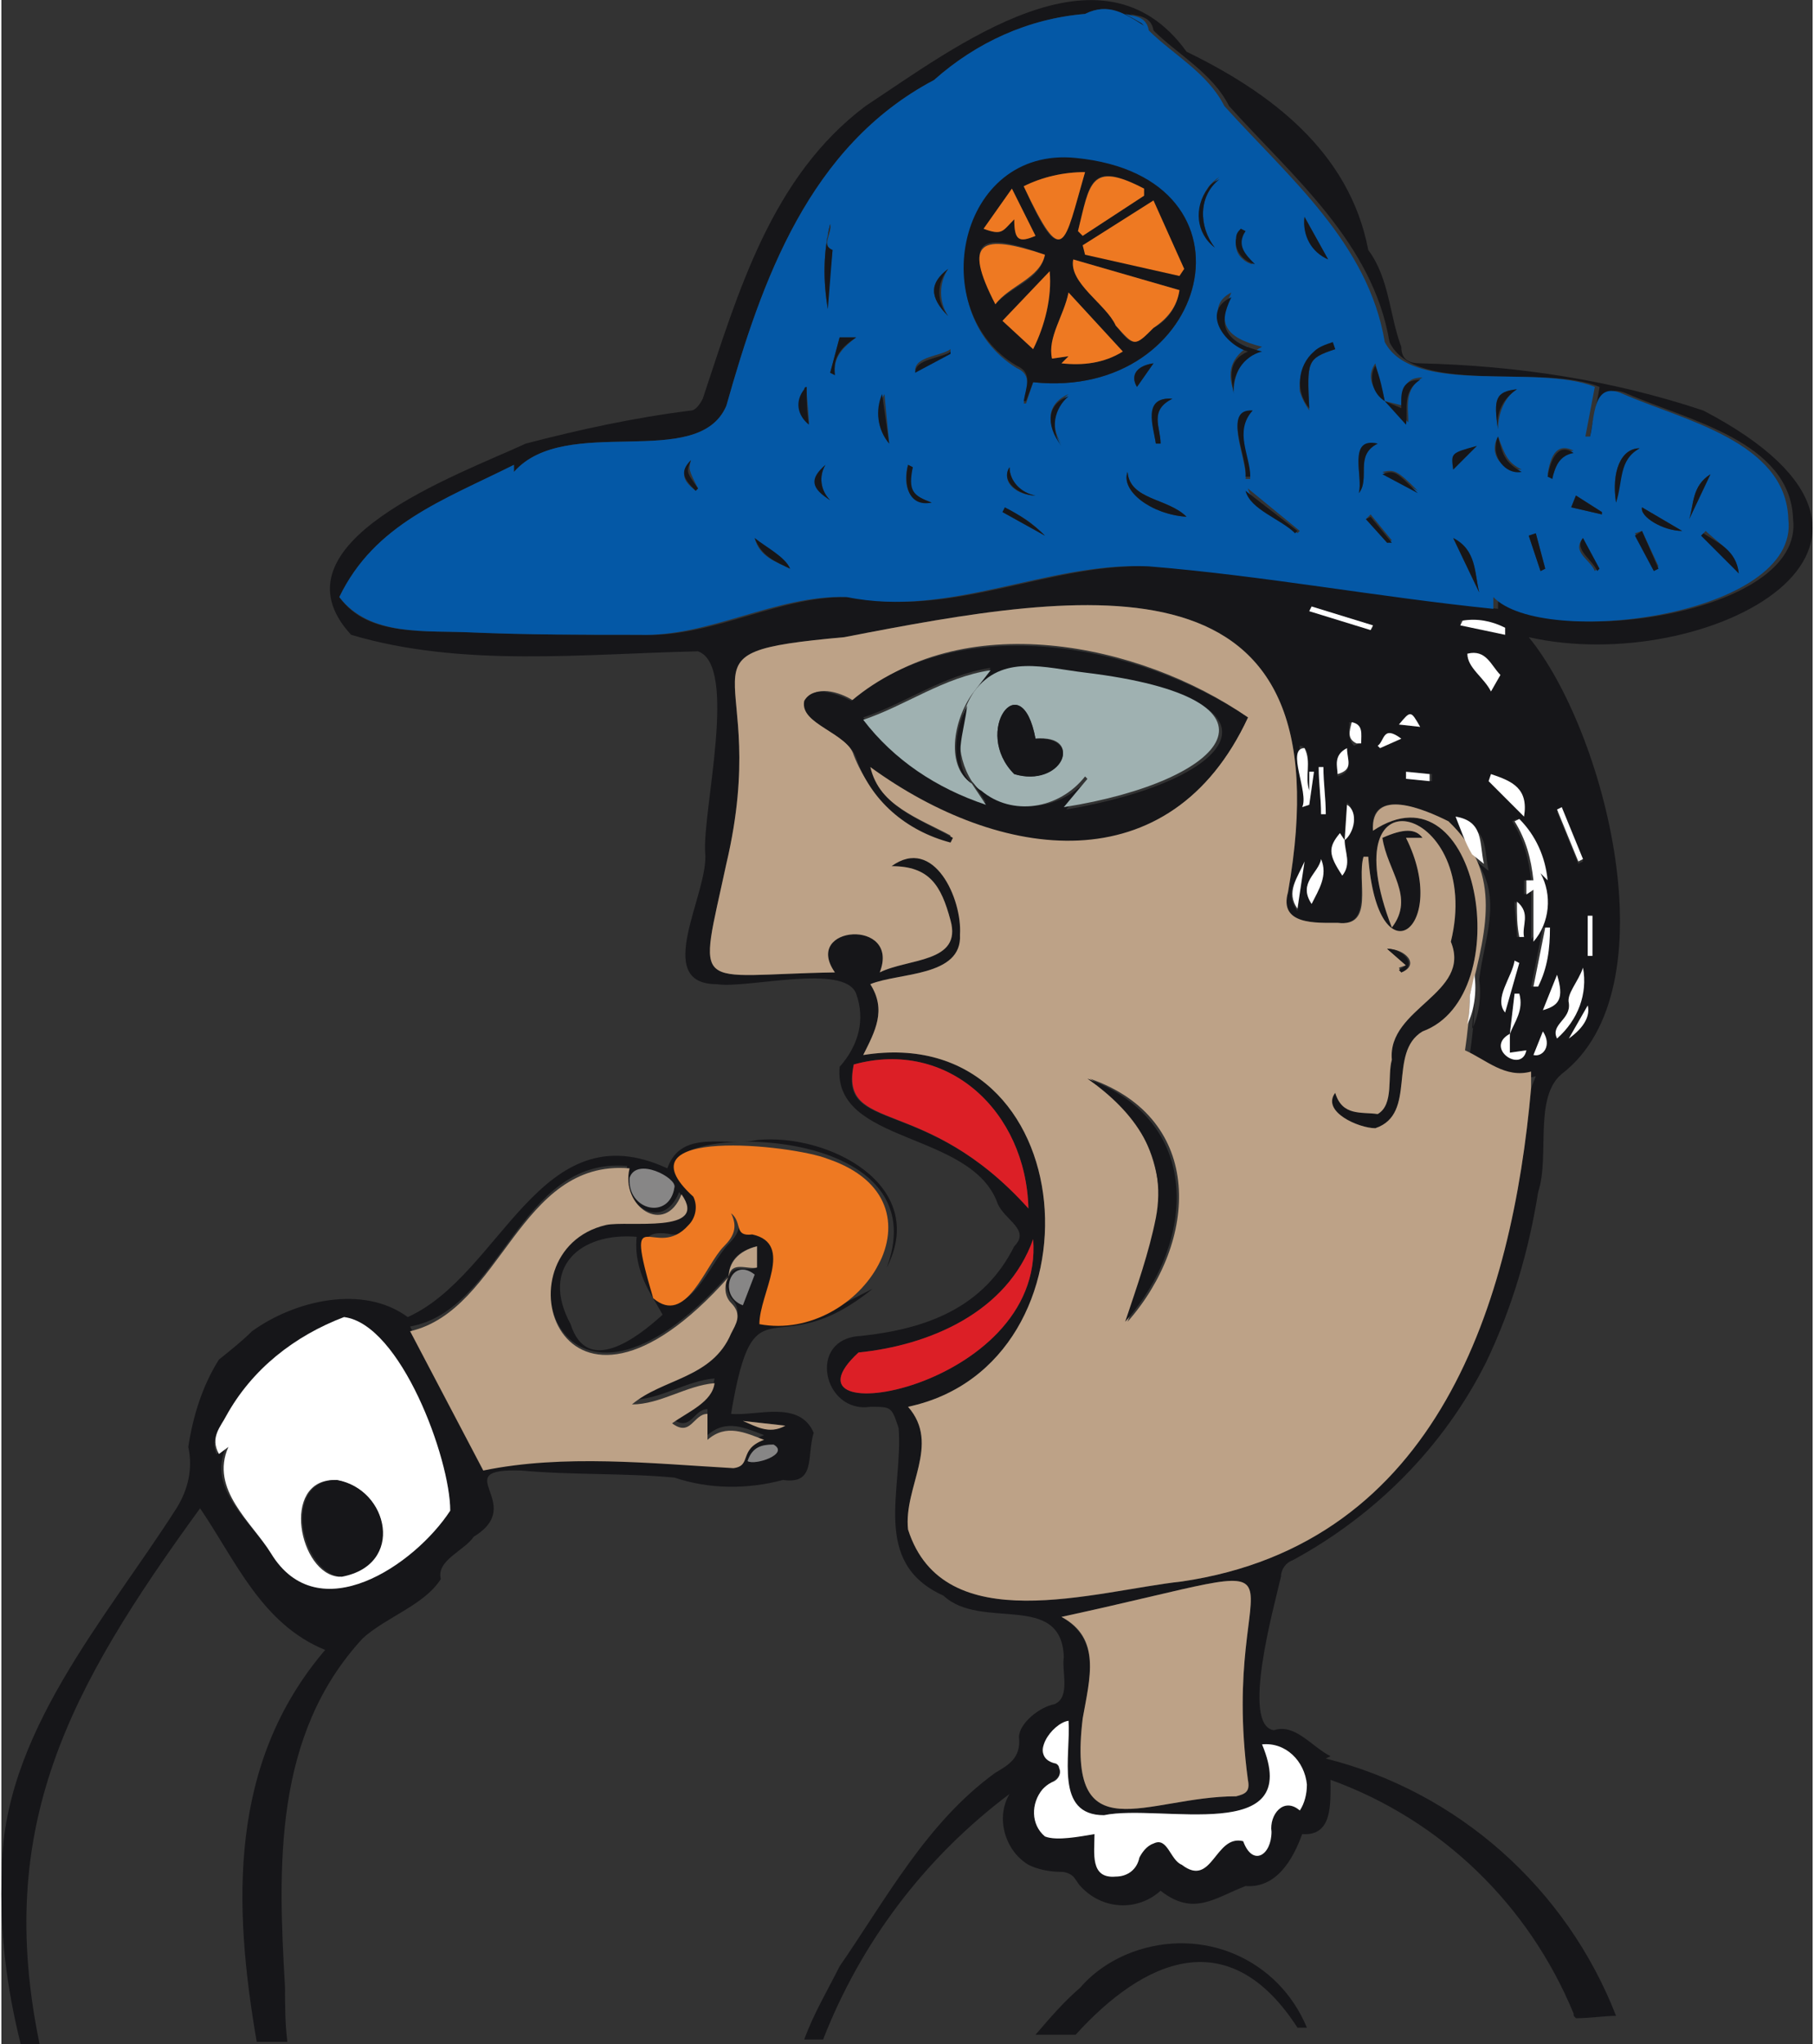 <?xml version="1.0" encoding="UTF-8"?>
<svg width="77.07px" height="86.82px" enable-background="new 0 0 101.6 104.8" version="1.1" viewBox="13.18 9.31 76.75 86.59" xml:space="preserve" xmlns="http://www.w3.org/2000/svg">
<rect x="13.18" y="9.31" width="76.75" height="86.59" fill="#333333" stroke="none"/>
<style type="text/css">
	.st0{fill:#161619;}
	.st1{fill:#EE7922;}
	.st2{fill:#BDA287;}
	.st3{fill:#0458A6;}
	.st4{fill:#FFFFFF;}
	.st5{fill:#DC1F26;}
	.st6{fill:#878686;}
	.st7{fill:#9FB1B1;}
</style>
	<g transform="translate(0)">
		<path class="st0" d="m58.9 93.5c-0.7 0.6-1.3 1.3-1.9 2h1.7c2.9-3.2 6.5-4.8 9.4-0.3h0.4c-1.2-2.9-4.4-4.3-7.4-3.2-0.8 0.3-1.6 0.8-2.2 1.5"/>
		<path class="st0" d="m42.7 36.9c1.7 0.6 0.2 6.7 0.3 8.5 0.2 1.7-2.3 5.6 0.5 5.6 1.3 0.2 5.4-0.9 5.9 0.4 0.4 1.1 0.1 2.2-0.7 3.1-0.3 3.3 5.6 2.7 6.7 5.8 0.3 0.7 1.4 1.1 0.7 1.8-1.3 2.6-3.7 3.5-6.5 3.8-2.3 0.1-1.6 3.3 0.4 3 0.9 0 0.9 0 1.2 0.9 0.2 2.6-1.2 5.7 1.9 7.1 1.6 1.5 5-0.2 5.1 2.6-0.1 0.6 0.3 1.7-0.4 2-0.6 0.1-1.5 0.8-1.5 1.4 0.1 0.9-0.5 1.2-1 1.5-2.9 2.1-4.6 5.3-6.6 8.2-0.5 1-1.1 2-1.5 3.1h0.8c1.6-4.1 4.3-7.7 7.9-10.4-0.6 1-0.2 2.4 0.8 3 0.4 0.2 0.9 0.3 1.4 0.3 0.2 0 0.4 0.1 0.5 0.2s0.2 0.3 0.3 0.4c0.9 1 2.4 1.1 3.4 0.2 1.4 1.1 2.3 0.3 3.6-0.2 1.3 0.1 2-1.1 2.4-2.2 1.3 0.1 1.2-1.3 1.2-2.3 4.7 1.7 8.4 5.3 10.3 9.9 0 0.1 0 0.1 0.1 0.2 0.6 0 1.2-0.1 1.7-0.1-2.1-5.4-6.7-9.5-12.3-10.9l0.2-0.1c-0.8-0.4-1.5-1.4-2.4-1.1-1.4-0.2 0-5.2 0.3-6.5 0-0.3 0.2-0.6 0.5-0.7 3.5-1.9 6.4-4.8 8.2-8.4 1.1-2.3 1.8-4.7 2.2-7.2 0.5-1.5-0.2-4 1-5 4.7-3.6 1.8-14.6-1.4-18.5 7.5 1.7 18.3-3.9 7.4-9.6-3.9-1.3-7.9-1.9-12-2-0.4 0-0.8-0.1-0.8-0.7-0.5-1.3-0.5-2.9-1.4-4.1-0.8-4.2-4.2-6.7-7.7-8.4-3.6-5-9.8-0.2-13.6 2.3-4 3-5.4 7.9-6.9 12.4-0.1 0.2-0.3 0.5-0.5 0.5-2.4 0.3-4.7 0.8-7 1.4-2.8 1.3-11 4.2-7.4 8.1 4.7 1.4 9.9 0.8 14.7 0.7m6.6 17.5c4-1.1 7.3 2 7.4 6.1-4.4-4.9-8.1-3.1-7.4-6.1m0.2 12.2c3-0.3 6.3-1.7 7.4-4.8 0.5 6.4-11.2 8.3-7.4 4.8m8.6 11.2c12-2.6 6.6-2.8 7.9 6.9 0.1 0.5-0.1 0.6-0.5 0.7-3.8 0-7.2 2.5-6.5-3.3 0.3-1.7 0.8-3.3-0.9-4.3m8.5 5.4c1-0.1 1.8 0.7 1.9 1.7 0 0.4-0.1 0.8-0.3 1.1-0.7-0.6-1.3 0.2-1.2 0.9 0 1-0.8 1.5-1.2 0.4-1.2-0.3-1.3 2-2.6 1-0.5-0.2-0.6-1.2-1.2-0.9-0.3 0.1-0.5 0.4-0.6 0.6-0.1 0.5-0.5 0.8-1 0.8-1.1 0.1-0.9-1-0.9-1.8-0.6 0.1-1.6 0.3-2.1 0.1-0.6-0.5-0.6-1.4-0.1-2 0.1-0.1 0.2-0.2 0.4-0.3 1.1-0.8-0.7-0.9-0.4-1.5 0.3-0.4 0.5-1 1.1-1.1 0.1 1.5-0.6 4 1.5 4 2.4-0.5 8.5 1.3 6.7-3m11.4-27.8c-0.8 8.9-3.9 19.3-14.8 20.9-3.6 0.4-10.1 2.5-11.6-2.2-0.2-1.8 1.4-3.6 0-5.2 8.5-1.8 7.5-16.4-1.9-14.9 0.5-1 1-1.9 0.3-3 1.2-0.5 3.9-0.3 3.8-2.1 0.1-1.5-1.1-4.2-2.9-2.9 1.6 0 2.1 0.8 2.5 2.3 0.5 1.8-1.8 1.6-3 2.2 0.9-2.3-3.3-2-1.9 0-6.1 0.1-5.8 1-4.6-4.6 2-8.5-2.7-8.9 5-9.6 10.3-2 21.4-3.9 18.8 10.8-0.4 1.4 1.2 1.3 2.1 1.3 1.5 0.2 0.8-1.8 1.1-2.8h0.2c0.4 5.4 3.5 3 1.6-0.8h0.7c-0.3-0.4-0.8-0.4-1.7 0 0.2 1.4 1.4 2.5 0.4 3.8-2.7-7 3.9-5.1 2.5 0.6 0.9 2.2-2.7 2.8-2.5 5-0.2 0.7 0.1 1.9-0.6 2.3-0.7-0.1-1.5 0.1-1.8-0.9-0.6 0.8 1 1.5 1.7 1.5 1.8-0.6 0.5-3.2 2-4.1 4.1-1.5 2.4-11.5-2.1-8.5-0.2-1.9 2.2-0.9 3.2-0.4 0.4 0.4 0.7 1.1 1.1 1.5l-0.6-1.4c1.2 0.2 1 1.1 1.2 2l-0.5-0.4c1.1 1.6 0.3 3.3 0.1 5 0.1 0.7 0 1.5-0.3 2.1l0.1-1.2c0 0.8-0.1 1.6-0.2 2.3 0.9 0.4 1.7 1.2 2.8 0.9l-0.2 0.5zm-9.4-12.6v-0.8h0.2l-0.2 1.4h-0.2c0.2-0.8-0.3-1.7-0.2-2.5 0.7 0.1 0.1 1.5 0.4 1.9m1.2-0.6c0-0.4-0.2-0.9 0.4-1.1 0 0.4 0.3 0.9-0.4 1.1m0.1 2.4 0.2 0.3c0 0.5 0.3 1-0.1 1.5-0.5-0.9-0.5-1.3-0.1-1.8m0.2 0.3zm0-0.1 0.1-1.5 0.1 0.1c0.3 0.5 0.3 1.1-0.2 1.4m0.2-4.9c0.5 0.1 0.4 0.5 0.4 0.9l-0.2 0.1c-0.3-0.3-0.2-0.7-0.2-1m-1.7-4.7 0.1-0.2 2.6 0.8c0 0.1 0 0.1-0.1 0.2l-2.6-0.8zm0.5 8.6c0-0.6-0.1-1.3-0.1-2h0.2c0 0.7 0.1 1.3 0.1 2h-0.2zm-0.4 3.8c-0.6-0.9 0.3-1.3 0.4-1.9 0.3 0.7-0.1 1.3-0.4 1.9m-0.3-1.7c-0.1 0.6-0.2 1.2-0.3 2-0.6-0.8 0-1.4 0.3-2m4-5.9c0.5-0.5 0.5-0.5 0.9 0.1l-0.9-0.1zm1.4 2.1v0.3l-1-0.1v-0.3l1 0.1zm-1.3-1.5-0.9 0.4-0.1-0.1c0.3-0.2 0.2-0.9 1-0.3m4.6 12.5 0.2-1.7h0.2c0.2 0.9-0.6 1.5-0.4 2.5l0.7-0.1c-0.2 1-1.8-0.1-0.7-0.7zm0.5-4.1h-0.2c0-0.5-0.1-0.9-0.1-1.5 0.7 0.5 0.2 1 0.3 1.5m-0.2 1.1-0.5 2.1c-0.5-0.6 0.3-1.5 0.4-2.2l0.1 0.1zm-1.2-7.7 0.1-0.3c0.9 0.3 1.6 0.7 1.4 1.8l-1.5-1.5zm-0.9-5.4c0.8-0.2 1 0.6 1.4 0.9l-0.4 0.7c-0.3-0.6-1-1-1-1.6m1.5-0.9-1.8-0.3v-0.2c0.6-0.1 1.2 0 1.8 0.3v0.2zm1.3 17.9 0.4-1c0.4 0.6 0 1.1-0.4 1m0.4-1.9 0.6-1.5c0.3 1 0.1 1.3-0.6 1.5m1.1 1.2 0.8-1.4c0.1 0.4-0.1 0.9-0.8 1.4m0.8-5.2h0.2v1.7h-0.2v-1.7zm-1.3 5.2c-0.3-0.6 0.6-0.8 0.5-1.5-0.1-0.4 0.4-0.9 0.6-1.5 0.2 1.1-0.2 2.2-1.1 3m0.2-9.7 0.9 2.2-0.2 0.1-0.9-2.2 0.2-0.1zm-1.1 7.5h-0.2l0.5-2.5h0.2c0.1 0.8-0.1 1.7-0.5 2.5m0.5-4.6-0.4-0.3c0.5 0.9 0.4 2.1-0.3 2.9v-2.1l-0.3 0.2v-0.6h0.3c-0.1-0.9-0.3-1.7-0.8-2.5l0.2-0.1c0.8 0.7 1.2 1.6 1.3 2.5m-51.2-11.9c1.5-3.1 4.4-4.1 7.4-5.6v0.3c2.2-2.5 7.8 0 9-2.8 1.5-5.3 3.5-11 8.8-13.8 1.8-1.6 4-2.6 6.4-2.8 1-0.5 1.7 0 2.5 0.5l0.1-0.1-0.7-0.4c0.4 0.1 0.9 0.1 1 0.7 1 1 2.5 1.8 3.2 3.2 2.7 3 6.1 5.8 6.8 10 1.1 2.3 6.5 0.9 8.9 1.9-0.1 0.7-0.3 1.4-0.4 2.1h0.2c0.2-0.8 0.1-2.4 1.4-1.8 2.5 1.1 6.9 2 7 5.3 0.5 4.1-10.4 5.5-12.5 3.3v0.5c-4.9-0.5-9.7-1.4-14.6-1.8-4.3-0.2-8.4 2.2-12.8 1.3-3-0.1-5.8 1.7-8.8 1.6-2.4 0-4.7 0-7.1-0.1-2.2-0.1-4.6 0.2-5.8-1.5"/>
		<path class="st0" d="m14.8 95.9c-1.9-9.2 1.2-15 6.8-22.7 1.5 2.2 2.6 4.9 5.3 6-4.1 4.8-3.9 10.8-2.9 16.6h1.3c-0.1-0.8-0.1-1.5-0.1-2.3-0.3-5.1-0.5-10.7 3.3-14.8 1-0.9 2.6-1.4 3.3-2.5-0.2-0.8 1-1.2 1.4-1.8 2.3-1.4-1.2-2.9 2-2.8 2.2 0.2 4.4 0.1 6.5 0.3 1.5 0.5 3.1 0.5 4.6 0.1 1.4 0.2 1-1 1.3-2-0.6-1.4-2.4-0.7-3.5-0.8 1-6 1.8-1.9 6-5.3-1.4 0.7-3 1.7-4.6 1.4 0-1.3 1.5-3.4-0.3-3.8-0.8 0.1-0.4-0.5-0.9-0.9 0.3 0.6 0.1 1-0.3 1.4-0.8 0.8-1.7 3.4-3.1 2.2-0.2-1.1-1.3-3 0.7-2.6 0.4 0 0.7 0 0.8-0.5 0.7-0.6 0.1-1.5-0.4-2.1-1.9-2 11.1-2.5 8.7 4 1.8-3.5-2.5-5.7-5.5-5.4-1.3 0.3-3.2-0.5-3.8 1.2-5.4-2.5-7 4.5-11 6.3-1.9-1.4-4.8-0.7-6.6 0.6-0.4 0.4-0.9 0.8-1.4 1.2-0.7 1.1-1.1 2.4-1.3 3.7 0.2 0.9 0 1.8-0.5 2.6-3 4.7-7.4 9.6-7.4 15.4-0.1 2.5 0.2 4.9 0.8 7.3h0.8m30-24.7c0.2-0.6 0.6-0.7 1.1-0.7 0.7 0.4-0.8 0.9-1.1 0.7m1.6-1.5c-0.7 0.4-1.2 0-1.8-0.2l1.8 0.2zm-1.8-5.1c-1.1-0.4-0.5-2.1 0.5-1.3l-0.5 1.3zm0.6-2.5v0.9c-0.4 0.2-1-0.2-1.2 0.4 0-0.7 0.4-1.1 1.2-1.3m-4.4 2.2 0.4 0.7c-1.1 1-3.2 2.6-3.9 0.4-1.3-2.4 0.4-3.9 2.8-3.7-0.1 0.9 0.2 1.8 0.7 2.6m0.9-4.7c-0.2 1.3-2 1-1.9-0.4 0.4-0.8 2 0 1.9 0.4m-2-0.9c-0.4 1.6 1.5 2.9 2.2 1.1 1.2 1.7-2.3 1.1-3.2 1.3-4.6 1.1-1.9 10.3 5.3 2.2-0.2 0.3-0.1 0.7 0.1 1 0.5 0.5 0.2 0.9 0 1.3-0.8 1.9-2.9 1.9-4.2 3 1.2 0 2.3-0.8 3.5-0.9-0.1 0.8-1.1 1.2-1.8 1.7 0.8 0.6 0.9-0.4 1.5-0.4v1.1c0.8-0.7 1.6-0.3 2.4 0-1.1 0.4-0.5 1.1-1.3 1.2-3.5-0.2-7.2-0.6-10.6 0.1l-3.1-5.9c3.9-0.7 4.6-7.2 9.2-6.8m-17 10.6c1.1-2 2.9-3.4 5-4.2 2.4 0.3 4.5 6 4.5 8.2-1.5 2.3-5.6 5.1-7.6 1.8-0.9-1.4-2.7-2.7-1.9-4.5l-0.4 0.3c-0.3-0.7 0.2-1.2 0.4-1.6"/>
		<path class="st1" d="m40.8 64.3c-1.3-4.4 0.1-1.5 1.5-3.1 0.3-0.3 0.4-0.8 0.2-1.2-3.3-3 4.2-2.2 5.7-1.6 5.3 1.8 1.4 7.8-2.9 7 0-1.3 1.5-3.4-0.3-3.8-0.8 0.1-0.4-0.5-0.9-0.9 0.3 0.6 0.1 1-0.3 1.4-0.8 0.8-1.6 3.4-3 2.2z"/>
		<path class="st2" d="m75.4 51.5c0 0.8-0.1 1.6-0.2 2.3 0.9 0.4 1.7 1.2 2.8 0.9v0.7c-0.8 9-3.9 19.3-14.8 20.9-3.7 0.4-10.1 2.5-11.6-2.2-0.2-1.8 1.4-3.6 0-5.2 8.5-1.8 7.5-16.4-1.9-14.9 0.5-1 1-1.9 0.3-3 1.2-0.5 3.9-0.3 3.8-2.1 0.1-1.5-1.1-4.2-2.9-2.9 1.6 0 2.1 0.8 2.5 2.3 0.5 1.8-1.8 1.6-3 2.2 0.9-2.3-3.3-2-1.9 0-6.1 0.1-5.8 1-4.6-4.6 2-8.5-2.7-8.9 5-9.6 10.3-2 21.4-3.9 18.8 10.8-0.4 1.4 1.2 1.3 2.1 1.3 1.6 0.2 0.8-1.8 1.1-2.8h0.2c0.4 5.4 3.5 3 1.6-0.8h0.7c-0.3-0.4-0.8-0.4-1.7 0 0.2 1.4 1.4 2.5 0.4 3.8-2.7-7 3.9-5.1 2.5 0.6 0.9 2.2-2.7 2.8-2.5 5-0.2 0.7 0.1 1.9-0.6 2.3-0.7-0.1-1.5 0.1-1.8-0.9-0.6 0.8 1 1.5 1.7 1.5 1.8-0.6 0.5-3.2 2-4.1 4.1-1.5 2.4-11.5-2.1-8.5-0.1-1.9 2.2-0.9 3.2-0.4 2.2 2.1 1.7 4.3 0.9 7.4m-13.3 10.2c-0.6 1.2-0.7 2.3-1.2 3.6 3-3.4 3.3-8.6-1.6-10.3 2.2 1.3 3.4 4 2.8 6.7m3.9-22c-4.6-3.2-12.2-4.7-16.7-0.7-0.6-0.4-1.7-0.7-2 0-0.3 1 1.7 1.3 2 2.3 0.7 1.8 2.2 3.1 4 3.6l0.1-0.2c-1.3-0.7-3.1-1.3-3.5-3 5.6 4 12.8 5.1 16.1-2m6.4 10.6 0.1 0.2c0.8-0.3 0.2-1-0.6-1l0.8 0.7-0.3 0.1"/>
		<path class="st3" d="m61.5 10.3-0.7-0.4c0.4 0.1 0.9 0.1 1 0.7 1 1 2.5 1.8 3.2 3.2 2.7 3 6.1 5.8 6.8 10 1.2 2.3 6.5 0.9 8.9 1.9l-0.4 2.1h0.2c0.2-0.8 0.1-2.4 1.4-1.8 2.5 1.1 6.9 2 7 5.3 0.5 4.1-10.4 5.5-12.5 3.3v0.5c-4.9-0.5-9.7-1.4-14.6-1.8-4.3-0.2-8.4 2.2-12.8 1.3-3-0.1-5.8 1.7-8.8 1.6-2.4 0-4.7 0-7.1-0.1-1.9-0.1-4.3 0.2-5.6-1.5 1.5-3.1 4.4-4.1 7.4-5.6v0.3c2.2-2.5 7.8 0 9-2.8 1.5-5.3 3.5-11 8.8-13.8 1.8-1.6 4-2.6 6.4-2.8 1-0.5 1.7 0 2.5 0.5l-0.1-0.1m10.3 16-0.4-1.6c-0.7 1 0.7 1.8 1.4 2.5 0-0.6-0.2-1.4 0.6-1.9-0.9 0-0.8 0.7-0.8 1.2l-0.8-0.2m-14.9-0.8c7.5 0.8 10-8.7 1.8-9.4-4.9-0.5-6.4 6.4-2.5 8.8 0.7 0.3 0.4 0.9 0.3 1.5h0.1l0.3-0.9m8.5 0.4c0-0.8 0.4-1.5 1.2-1.9-1.6-0.4-1.9-1-1.3-2.3-1.2 0.6-0.3 2 0.7 2.3-0.9 0.6-0.8 1.3-0.6 1.9m4.3-1.8-0.1-0.2c-0.9 0.2-1.5 1-1.4 2 0.1 0.3 0.2 0.5 0.4 0.8-0.1-2.1-0.1-2.2 1.1-2.6m-6.3 7.1c-0.8-0.8-2.4-0.7-2.5-1.9-0.3 0.8 1 1.8 2.5 1.9m1.2-11.4c-0.7-0.9-0.7-2.2 0.2-3-0.8 0.5-1.1 1.6-0.6 2.5 0.1 0.2 0.2 0.3 0.4 0.5m-16.2 0.1c-0.5-0.2 0-0.7-0.1-1.1-0.3 1.2-0.3 2.4-0.1 3.6 0-0.7 0.1-1.6 0.2-2.5m19.7 12 0.1-0.1-2.2-1.8c0.2 0.8 1.5 1.2 2.1 1.9m-1.9-5.2c-1.3 0-0.2 2.1-0.3 2.9h0.2c0-1-0.8-2 0.1-2.9m8.5 5.4 1.1 2.3c-0.2-0.8-0.1-1.7-1.1-2.3m12.1 1.5c-0.1-0.9-0.9-1.3-1.4-1.8l-0.1 0.1 1.5 1.7m-16.1-3.4c0.5-0.7-0.2-1.6 0.8-2.1-1.3-0.2-0.6 1.4-0.8 2.1m10.9 0.4c0.2-0.9 0.1-1.8 1-2.3-0.8 0-1.2 1-1 2.3m-18.8-4.4c-1.2-0.1-0.8 1.2-0.7 1.9h0.2c0-0.7-0.5-1.4 0.5-1.9m13.8 1.6c-0.3 0.5-0.1 1.1 0.4 1.3 0.2 0.1 0.4 0.1 0.6 0.1-0.6-0.3-0.7-0.6-1-1.4m6.1 3c-0.1 0.4 0.9 1 1.7 1l-1.7-1m-5.3-5c-0.9 0.1-1 0.4-0.8 1.7 0-0.7 0.3-1.4 0.8-1.7m-8-5.5-1-1.8c-0.1 0.7 0.3 1.4 1 1.8m10.4 8.1c-0.8-0.4-1 0.4-1.1 1l0.2 0.1c0.2-0.5 0.3-1 0.9-1.1m2.9 3.4-0.3 0.1 0.8 1.5 0.2-0.1-0.7-1.5m-24.6-3.7c-0.5-0.7-0.3-1.6 0.3-2.1-0.9 0.4-1 1.2-0.3 2.1m-7.3 0-0.2-2.1c-0.4 0.7-0.3 1.5 0.2 2.1m6.6 3.9c-0.5-0.5-1-0.9-1.7-1.1l-0.1 0.1 1.8 1zm-4.1-9.3c-0.4-0.6-0.4-1.4 0-2-0.8 0.6-0.8 1.2 0 2m24.9 9.2-0.3 0.1 0.5 1.5 0.2-0.1-0.4-1.5m-26.4-2.8-0.2-0.1c-0.2 0.7-0.1 1.7 1 1.6-0.8-0.3-1.1-0.5-0.8-1.5m32.9 2.2 0.9-1.9c-0.8 0.5-0.7 1.3-0.9 1.9m-36.4-6.2 0.2 0.1c-0.1-0.8 0.4-1.2 0.9-1.6h-0.7l-0.4 1.5m-1.7 8.3c-0.2-0.5-1-0.8-1.5-1.3 0.2 0.8 0.9 1 1.5 1.3m33.6-1.3c-0.5 0.6 0.3 0.9 0.5 1.4l0.1-0.1-0.6-1.3zm-5.5-2.9 1-1c-1 0.3-1 0.3-1 1m-8.8-10.1-0.2-0.1c-0.3 0.4-0.3 1 0.1 1.3 0.1 0.1 0.3 0.2 0.4 0.2-0.4-0.4-0.8-0.8-0.3-1.4m-18.5 8.2c0-0.5-0.1-1.1-0.1-1.6-0.4 0.4-0.4 1.1 0.1 1.6-0.1-0.1 0-0.1 0 0m6-3.1v-0.1c-0.4 0.3-1.5 0.3-1.5 0.9l1.5-0.8m19.8 5.9c-0.9-0.9-1-0.9-1.5-0.8l1.5 0.8m-17.3-1c-0.4 0.7 0.4 1.2 1.1 1.2-0.6-0.1-1.1-0.6-1.1-1.2m24 1.2-0.2 0.5 1.3 0.3v-0.1l-1.1-0.7m-37.5-1.5c-0.5 0.6-0.3 0.9 0.2 1.3l0.1-0.1c-0.4-0.8-0.4-0.8-0.3-1.2m18.9-3.1 0.7-1c-0.7 0.1-1 0.5-0.7 1m-13 4.8c-0.4-0.4-0.5-1-0.2-1.5-0.6 0.6-0.5 1 0.2 1.5m23.6 1.8 0.2-0.1-0.9-1.1-0.2 0.2 0.9 1"/>
		<path class="st2" d="m44 63.4c-0.2 0.3-0.2 0.8 0.1 1.1 0.5 0.5 0.2 0.9 0 1.3-0.8 1.9-2.9 1.9-4.2 3 1.2 0 2.3-0.8 3.5-0.9-0.1 0.8-1.1 1.2-1.8 1.7 0.8 0.6 0.9-0.4 1.5-0.4v1.1c0.8-0.7 1.6-0.3 2.4 0-1.1 0.4-0.5 1.1-1.3 1.2-3.5-0.2-7.2-0.6-10.6 0.1l-3.1-5.9c3.9-0.9 4.6-7.3 9.3-6.9-0.4 1.6 1.5 2.9 2.2 1.1 1.2 1.7-2.3 1.1-3.2 1.3-4.7 1.1-2 10.3 5.2 2.2z"/>
		<path class="st4" d="m22.8 70.6-0.4 0.3c-0.4-0.7 0.1-1.2 0.3-1.6 1.1-2 2.9-3.4 5-4.2 2.4 0.3 4.5 6 4.5 8.2-1.5 2.3-5.6 5.1-7.6 1.8-0.8-1.3-2.6-2.7-1.8-4.5m4.5 1.4c-2.3 0-1.5 4 0.2 4.1 2.8-0.5 2.1-3.8-0.2-4.1"/>
		<path class="st2" d="m58.1 77.8c12-2.6 6.6-2.8 7.9 6.9 0.1 0.5-0.1 0.6-0.5 0.7-3.8 0-7.2 2.5-6.5-3.3 0.3-1.7 0.8-3.4-0.9-4.3"/>
		<path class="st4" d="m58.4 82.2c0.1 1.5-0.6 4 1.5 4 2.4-0.5 8.5 1.3 6.7-3 1-0.1 1.8 0.7 1.9 1.7 0 0.4-0.1 0.8-0.3 1.1-0.7-0.6-1.3 0.2-1.2 0.9 0 1-0.8 1.5-1.2 0.4-1.2-0.3-1.3 2-2.6 1-0.5-0.2-0.6-1.2-1.2-0.9-0.3 0.1-0.5 0.4-0.6 0.6-0.1 0.5-0.5 0.8-1 0.8-1.1 0.1-0.9-1-0.9-1.8-0.6 0.1-1.6 0.3-2.1 0.1-0.6-0.5-0.6-1.4-0.1-2 0.1-0.1 0.2-0.2 0.4-0.3 0.3-0.1 0.4-0.4 0.3-0.6 0-0.1-0.1-0.2-0.2-0.2-1.1-0.3-0.1-1.7 0.6-1.8"/>
		<path class="st5" d="m49.3 54.4c4-1.1 7.3 2 7.4 6.1-4.4-4.9-8-3.1-7.4-6.1"/>
		<path class="st5" d="m56.9 61.8c0.5 6.4-11.2 8.3-7.4 4.8 3-0.3 6.3-1.7 7.4-4.8"/>
		<path class="st4" d="m78.7 46.6-0.3-0.3c0.5 0.9 0.4 2.1-0.3 2.9v-2.2l-0.3 0.2v-0.6h0.3c-0.1-0.9-0.3-1.7-0.8-2.5l0.2-0.1c0.7 0.7 1.1 1.6 1.2 2.6"/>
		<path class="st6" d="m39.8 59.2c0.3-0.9 2 0 1.9 0.4-0.2 1.4-2 1-1.9-0.4"/>
		<path class="st4" d="m79.1 53.3c-0.3-0.6 0.6-0.8 0.5-1.5-0.1-0.4 0.4-0.9 0.6-1.5 0.2 1.1-0.2 2.2-1.1 3"/>
		<path class="st4" d="m76.7 37.9-0.4 0.7c-0.3-0.6-1-1-1-1.6 0.8-0.2 1 0.5 1.4 0.9"/>
		<path class="st4" d="m76.3 42.1c0.9 0.3 1.6 0.6 1.4 1.8l-1.5-1.5 0.1-0.3"/>
		<path class="st6" d="m45.1 63.3-0.5 1.3c-1.1-0.4-0.5-2.1 0.5-1.3"/>
		<path class="st4" d="m75.5 45.5c-0.3-0.5-0.5-1.1-0.7-1.6 1.2 0.2 1 1.1 1.2 2l-0.5-0.4z"/>
		<path class="st4" d="m70.1 44.9c0 0.5 0.3 1-0.1 1.5-0.6-0.9-0.6-1.2-0.1-1.8l0.2 0.3z"/>
		<path class="st2" d="m44 63.4c0-0.6 0.4-1.1 1.2-1.3v0.9c-0.4 0.1-1.1-0.3-1.2 0.4"/>
		<path class="st4" d="m78.1 51.1 0.5-2.5h0.2c0 0.9-0.1 1.7-0.5 2.5h-0.2"/>
		<path class="st4" d="m68.3 43.5c0.3-0.6-0.7-2.5 0.1-2.5 0.3 0.6 0 1.2 0.2 1.8v-0.8h0.2l-0.2 1.4-0.3 0.1"/>
		<path class="st6" d="m44.8 71.2c0.2-0.6 0.6-0.7 1.1-0.7 0.7 0.4-0.8 0.9-1.1 0.7"/>
		<path class="st4" d="m68.7 47.6c-0.6-0.9 0.3-1.3 0.4-1.9 0.3 0.7-0.1 1.3-0.4 1.9"/>
		<path class="st4" d="m68.7 35 2.6 0.8-0.1 0.2-2.6-0.8 0.1-0.2"/>
		<path class="st4" d="m78.5 52.1 0.6-1.5c0.3 1 0.1 1.3-0.6 1.5"/>
		<path class="st4" d="m75.1 35.6c0.6-0.1 1.2 0 1.8 0.3v0.3l-1.9-0.4 0.1-0.2"/>
		<path class="st4" d="m77.1 53.1v0.8l0.7-0.1c-0.2 1-1.8-0.1-0.7-0.7z"/>
		<path class="st4" d="m80 45.8-0.9-2.2 0.2-0.1 0.9 2.2-0.2 0.1z"/>
		<path class="st4" d="m76.9 52.2c-0.5-0.6 0.3-1.5 0.4-2.2l0.2 0.1-0.6 2.1"/>
		<path class="st4" d="m68.1 47.8c-0.5-0.7 0-1.3 0.3-2l-0.3 2z"/>
		<path class="st4" d="m80.6 48.1v1.7h-0.2v-1.7h0.2"/>
		<path class="st4" d="m70.2 41c0 0.5 0.3 0.9-0.4 1.1 0-0.3-0.2-0.8 0.4-1.1"/>
		<path class="st4" d="m75.4 51.5 0.2-0.9c0.1 0.7 0 1.5-0.3 2.1 0.1-0.5 0.1-0.9 0.1-1.2"/>
		<path class="st4" d="m70.6 40.8c-0.4-0.2-0.3-0.5-0.2-0.9 0.5 0.1 0.4 0.5 0.4 0.9h-0.2"/>
		<path class="st4" d="m69.2 41.8c0 0.7 0.1 1.3 0.1 2h-0.2c0-0.7-0.1-1.3-0.1-2h0.2"/>
		<path class="st4" d="m70.1 44.9 0.1-1.5c0.5 0.3 0.3 1.2-0.1 1.5"/>
		<path class="st4" d="m77.1 53.1 0.2-1.7h0.2c0.2 0.7-0.2 1.2-0.4 1.7"/>
		<path class="st2" d="m44.6 69.5 1.8 0.2c-0.7 0.4-1.3 0-1.8-0.2"/>
		<path class="st4" d="m77.4 47.5c0.6 0.5 0.2 1 0.3 1.5h-0.2c-0.1-0.5-0.1-0.9-0.1-1.5"/>
		<path class="st4" d="m79.6 53.3 0.8-1.4c0.1 0.4-0.1 0.9-0.8 1.4"/>
		<path class="st4" d="m73.7 42.4-1-0.1v-0.3l1 0.1v0.3"/>
		<path class="st4" d="m78.1 54 0.4-1c0.4 0.6 0 1.1-0.4 1"/>
		<path class="st4" d="m73.3 40.1-0.9-0.1c0.5-0.6 0.5-0.6 0.9 0.1"/>
		<path class="st4" d="m72.5 40.6-0.9 0.4-0.1-0.1c0.3-0.2 0.2-0.9 1-0.3"/>
		<path class="st0" d="m66 39.7c-3.3 7.1-10.5 6.1-16 2.1 0.4 1.7 2.1 2.2 3.5 3l-0.1 0.2c-1.9-0.5-3.4-1.8-4-3.6-0.4-1.1-2.4-1.4-2.2-2.4 0.4-0.7 1.4-0.3 2 0 4.6-3.9 12.2-2.4 16.8 0.7m-11.6-1.1 0.7-1c-2 0.3-3.6 1.5-5.4 2.1 1.4 1.7 3.2 2.9 5.2 3.6l-0.6-0.9c1.2 1.3 3.2 1.4 4.5 0.3 0.2-0.1 0.3-0.3 0.4-0.4l0.1 0.1-1 1.2c7.1-1.2 10-4.6 0.9-5.7-1.8-0.3-3.6-0.9-4.8 0.7"/>
		<path class="st0" d="m62.1 60.9c0.5-2.6-0.9-4.5-2.9-5.9 4.9 1.8 4.6 6.9 1.6 10.3 0.5-1.5 1-2.9 1.3-4.4"/>
		<path class="st0" d="m72.4 50.4 0.3-0.2-0.8-0.7c0.7 0 1.3 0.7 0.6 1l-0.1-0.1"/>
		<path class="st0" d="m56.9 25.5-0.3 0.8h-0.1c0.1-0.6 0.4-1.2-0.3-1.5-3.9-2.3-2.5-9.3 2.5-8.8 8.2 0.8 5.7 10.3-1.8 9.5m1.7-5.2c-0.2 1 1.4 1.9 1.8 2.8 0.7 0.9 0.8 0.9 1.6 0.1 0.6-0.3 1-0.9 1.1-1.6l-4.5-1.3m0.4-0.6 0.1 0.3 4 0.9 0.2-0.2-1.3-2.8-3 1.8m1.7 4.5-2.3-2.5c-0.2 1-0.9 1.9-0.7 2.8l0.7-0.1-0.3 0.3c0.9 0.1 1.8 0 2.6-0.5m-1.6-7.6c-0.9 0-1.8 0.2-2.6 0.6 1.6 3.6 1.7 2.5 2.6-0.6m-1.7 3.5c-2.7-1-3.5-0.7-2.1 2.1 0.7-0.8 1.9-1 2.1-2.1m4.2-2.5v-0.3c-2.3-1.2-2.3-0.3-2.8 1.8l0.2 0.2 2.6-1.7m-6 5.3 1.3 1.2c0.5-1 0.8-2.2 0.7-3.3l-2 2.1m-0.8-3.9c0.8 0.3 0.8 0.1 1.3-0.4 0 0.9 0.2 1 0.9 0.7l-1-2-1.2 1.7"/>
		<path class="st0" d="m65.4 26c-0.1-0.7-0.3-1.4 0.6-1.8-1-0.3-2-1.7-0.7-2.3-0.6 1.2-0.3 1.9 1.3 2.3-0.8 0.2-1.3 1-1.2 1.8"/>
		<path class="st0" d="m69.7 24.1c-1.2 0.4-1.2 0.5-1.1 2.5-0.6-0.7-0.5-1.8 0.2-2.4 0.2-0.2 0.5-0.3 0.8-0.4l0.1 0.3"/>
		<path class="st0" d="m63.4 31.2c-1.5-0.1-2.8-1.1-2.5-1.9 0.1 1.2 1.7 1.1 2.5 1.9"/>
		<path class="st0" d="m64.6 19.8c-0.8-0.6-0.9-1.7-0.3-2.5 0.1-0.2 0.3-0.3 0.5-0.4-0.9 0.7-0.9 2-0.2 2.9"/>
		<path class="st0" d="m48.4 19.9-0.2 2.5c-0.2-1.2-0.2-2.4 0.1-3.6 0 0.4-0.4 0.9 0.1 1.1"/>
		<path class="st0" d="m71.8 26.3 0.7 0.3c0-0.5-0.1-1.2 0.8-1.2-0.8 0.5-0.5 1.3-0.6 1.9l-0.9-1z"/>
		<path class="st0" d="m68 31.9c-0.6-0.6-1.9-1-2.1-1.8l2.2 1.7-0.1 0.1"/>
		<path class="st0" d="m66.2 26.7c-0.8 0.9-0.1 1.9-0.1 2.8h-0.2c0.1-0.8-1-2.9 0.3-2.8"/>
		<path class="st0" d="m74.7 32.1c1 0.5 0.9 1.5 1.1 2.3l-1.1-2.3z"/>
		<path class="st0" d="m86.8 33.6-1.6-1.6 0.1-0.1c0.6 0.4 1.4 0.7 1.5 1.7"/>
		<path class="st0" d="m70.7 30.2c0.2-0.7-0.5-2.4 0.8-2.1-1 0.5-0.3 1.5-0.8 2.1"/>
		<path class="st0" d="m81.6 30.6c-0.2-1.3 0.2-2.3 1-2.3-0.9 0.5-0.7 1.4-1 2.3"/>
		<path class="st0" d="m62.8 26.2c-1 0.5-0.5 1.2-0.5 1.9h-0.2c-0.1-0.7-0.6-2 0.7-1.9"/>
		<path class="st0" d="m76.6 27.8c0.2 0.8 0.3 1.1 1 1.5-0.5 0.1-1-0.3-1.1-0.9 0-0.2 0-0.4 0.1-0.6"/>
		<path class="st0" d="m82.7 30.8 1.7 1c-0.8 0-1.8-0.6-1.7-1"/>
		<path class="st0" d="m77.4 25.8c-0.6 0.4-0.9 1-0.8 1.7-0.2-1.3-0.1-1.6 0.8-1.7"/>
		<path class="st0" d="m69.4 20.3c-0.7-0.3-1.1-1-1-1.8l1 1.8z"/>
		<path class="st0" d="m79.8 28.5c-0.6 0.1-0.8 0.6-0.9 1.1l-0.2-0.1c0.1-0.6 0.4-1.5 1.1-1"/>
		<path class="st0" d="m82.7 31.8 0.7 1.6-0.2 0.1-0.8-1.5 0.3-0.2"/>
		<path class="st0" d="m58.1 28.2c-0.7-0.9-0.6-1.8 0.3-2.1-0.6 0.5-0.8 1.4-0.3 2.1"/>
		<path class="st0" d="m50.8 28.1c-0.5-0.6-0.6-1.4-0.3-2.1l0.3 2.1z"/>
		<path class="st0" d="m57.4 32-1.8-1 0.1-0.2c0.6 0.3 1.2 0.7 1.7 1.2"/>
		<path class="st0" d="m53.3 22.7c-0.8-0.8-0.8-1.4 0-2-0.5 0.6-0.5 1.4 0 2"/>
		<path class="st0" d="m78.2 31.9 0.4 1.5-0.2 0.1-0.5-1.5 0.3-0.1"/>
		<path class="st0" d="m51.8 29.1c-0.2 1 0 1.2 0.8 1.5-1 0.2-1.2-0.8-1-1.6l0.2 0.1"/>
		<path class="st0" d="m84.7 31.3c0.2-0.6 0.1-1.4 0.9-1.9l-0.9 1.9z"/>
		<path class="st0" d="m48.3 25.1 0.4-1.5h0.7c-0.6 0.4-1 0.8-0.9 1.6l-0.2-0.1"/>
		<path class="st0" d="m46.6 33.4c-0.6-0.3-1.2-0.5-1.5-1.3 0.5 0.4 1.3 0.8 1.5 1.3"/>
		<path class="st0" d="m80.2 32.1 0.7 1.3-0.1 0.1c-0.2-0.5-1-0.9-0.6-1.4"/>
		<path class="st0" d="m74.7 29.2c-0.1-0.7-0.1-0.7 1-1l-1 1z"/>
		<path class="st0" d="m65.9 19.1c-0.4 0.6 0 1 0.4 1.4-0.5-0.1-0.9-0.6-0.8-1.1 0-0.2 0.1-0.3 0.2-0.4l0.2 0.1"/>
		<path class="st0" d="m47.4 27.3c-0.5-0.4-0.6-1-0.2-1.5 0 0 0-0.1 0.1-0.1 0 0.5 0 1 0.1 1.6"/>
		<path class="st0" d="m53.4 24.3-1.5 0.8c0-0.6 1.1-0.6 1.5-0.9v0.1"/>
		<path class="st0" d="m73.2 30.2-1.5-0.8c0.5-0.2 0.6-0.1 1.5 0.8"/>
		<path class="st0" d="m71.8 26.3c-0.5-0.3-0.7-1-0.4-1.5 0.2 0.5 0.3 1 0.4 1.5z"/>
		<path class="st0" d="m55.9 29.1c0 0.6 0.5 1.1 1.1 1.2-0.7 0-1.5-0.6-1.1-1.2"/>
		<path class="st0" d="m79.9 30.3 1.1 0.7v0.1l-1.3-0.3 0.2-0.5"/>
		<path class="st0" d="m42.4 28.8c-0.2 0.5-0.2 0.5 0.3 1.2l-0.1 0.1c-0.5-0.5-0.7-0.8-0.2-1.3"/>
		<path class="st0" d="m61.3 25.7c-0.3-0.5 0-0.9 0.7-1l-0.7 1z"/>
		<path class="st0" d="m48.3 30.5c-0.8-0.5-0.9-0.9-0.2-1.5-0.3 0.5-0.2 1.1 0.2 1.5"/>
		<path class="st0" d="m71.9 32.3-0.9-1 0.2-0.1 0.9 1.1h-0.2"/>
		<path class="st0" d="M27.4,72c2.2,0.4,2.9,3.6,0.2,4.1C25.9,76,25,72,27.4,72"/>
		<path class="st7" d="m54.4 38.6c1.2-1.6 3-1 4.7-0.8 9.1 1.1 6.1 4.6-0.9 5.7l1-1.2-0.1-0.1c-1.1 1.4-3.1 1.7-4.4 0.6-0.2-0.1-0.3-0.3-0.4-0.4-0.7-1.1-0.7-2.6 0.1-3.8m2.6 2c-0.6-3.2-2.7-0.3-0.9 1.5 2 0.6 3-1.7 0.9-1.5"/>
		<path class="st7" d="m54.4 38.6c-0.8 1-1.3 3.1-0.1 3.9l0.6 0.9c-2.1-0.7-3.9-1.9-5.2-3.6 1.8-0.6 3.4-1.8 5.4-2.1l-0.7 0.9"/>
		<path class="st1" d="m58.6 20.3 4.5 1.3c-0.1 0.7-0.5 1.2-1.1 1.6-0.8 0.8-0.8 0.8-1.6-0.1-0.4-0.9-2-1.8-1.8-2.8"/>
		<path class="st1" d="m59 19.7 3-1.9 1.3 2.9-0.2 0.3-4-0.9-0.1-0.4z"/>
		<path class="st1" d="m60.7 24.2c-0.8 0.5-1.7 0.6-2.6 0.5l0.3-0.3-0.7 0.1c-0.2-0.9 0.5-1.8 0.7-2.8l2.3 2.5"/>
		<path class="st1" d="m59.1 16.6c-0.9 3.1-0.9 4.2-2.6 0.6 0.8-0.4 1.7-0.6 2.6-0.6"/>
		<path class="st1" d="m57.4 20.1c-0.2 1-1.5 1.3-2.1 2.1-1.4-2.7-0.6-3 2.1-2.1"/>
		<path class="st1" d="m61.6 17.6-2.6 1.7-0.2-0.2c0.5-2 0.5-3 2.8-1.8v0.3"/>
		<path class="st1" d="m55.6 22.9 2-2.1c0.1 1.1-0.2 2.3-0.7 3.3l-1.3-1.2"/>
		<path class="st1" d="m54.8 19 1.2-1.7 1 2c-0.7 0.3-0.9 0.2-0.9-0.7-0.5 0.5-0.5 0.7-1.3 0.4"/>
		<path class="st0" d="m57 40.6c2.1-0.1 1.1 2.1-0.9 1.5-1.8-1.8 0.3-4.7 0.9-1.5"/>
		<path class="st0" d="m54.3 42.5c-1-0.7-0.7-2.3-0.2-3.3-0.1 1.1-0.7 2.4 0.2 3.3"/>
	</g>
</svg>
